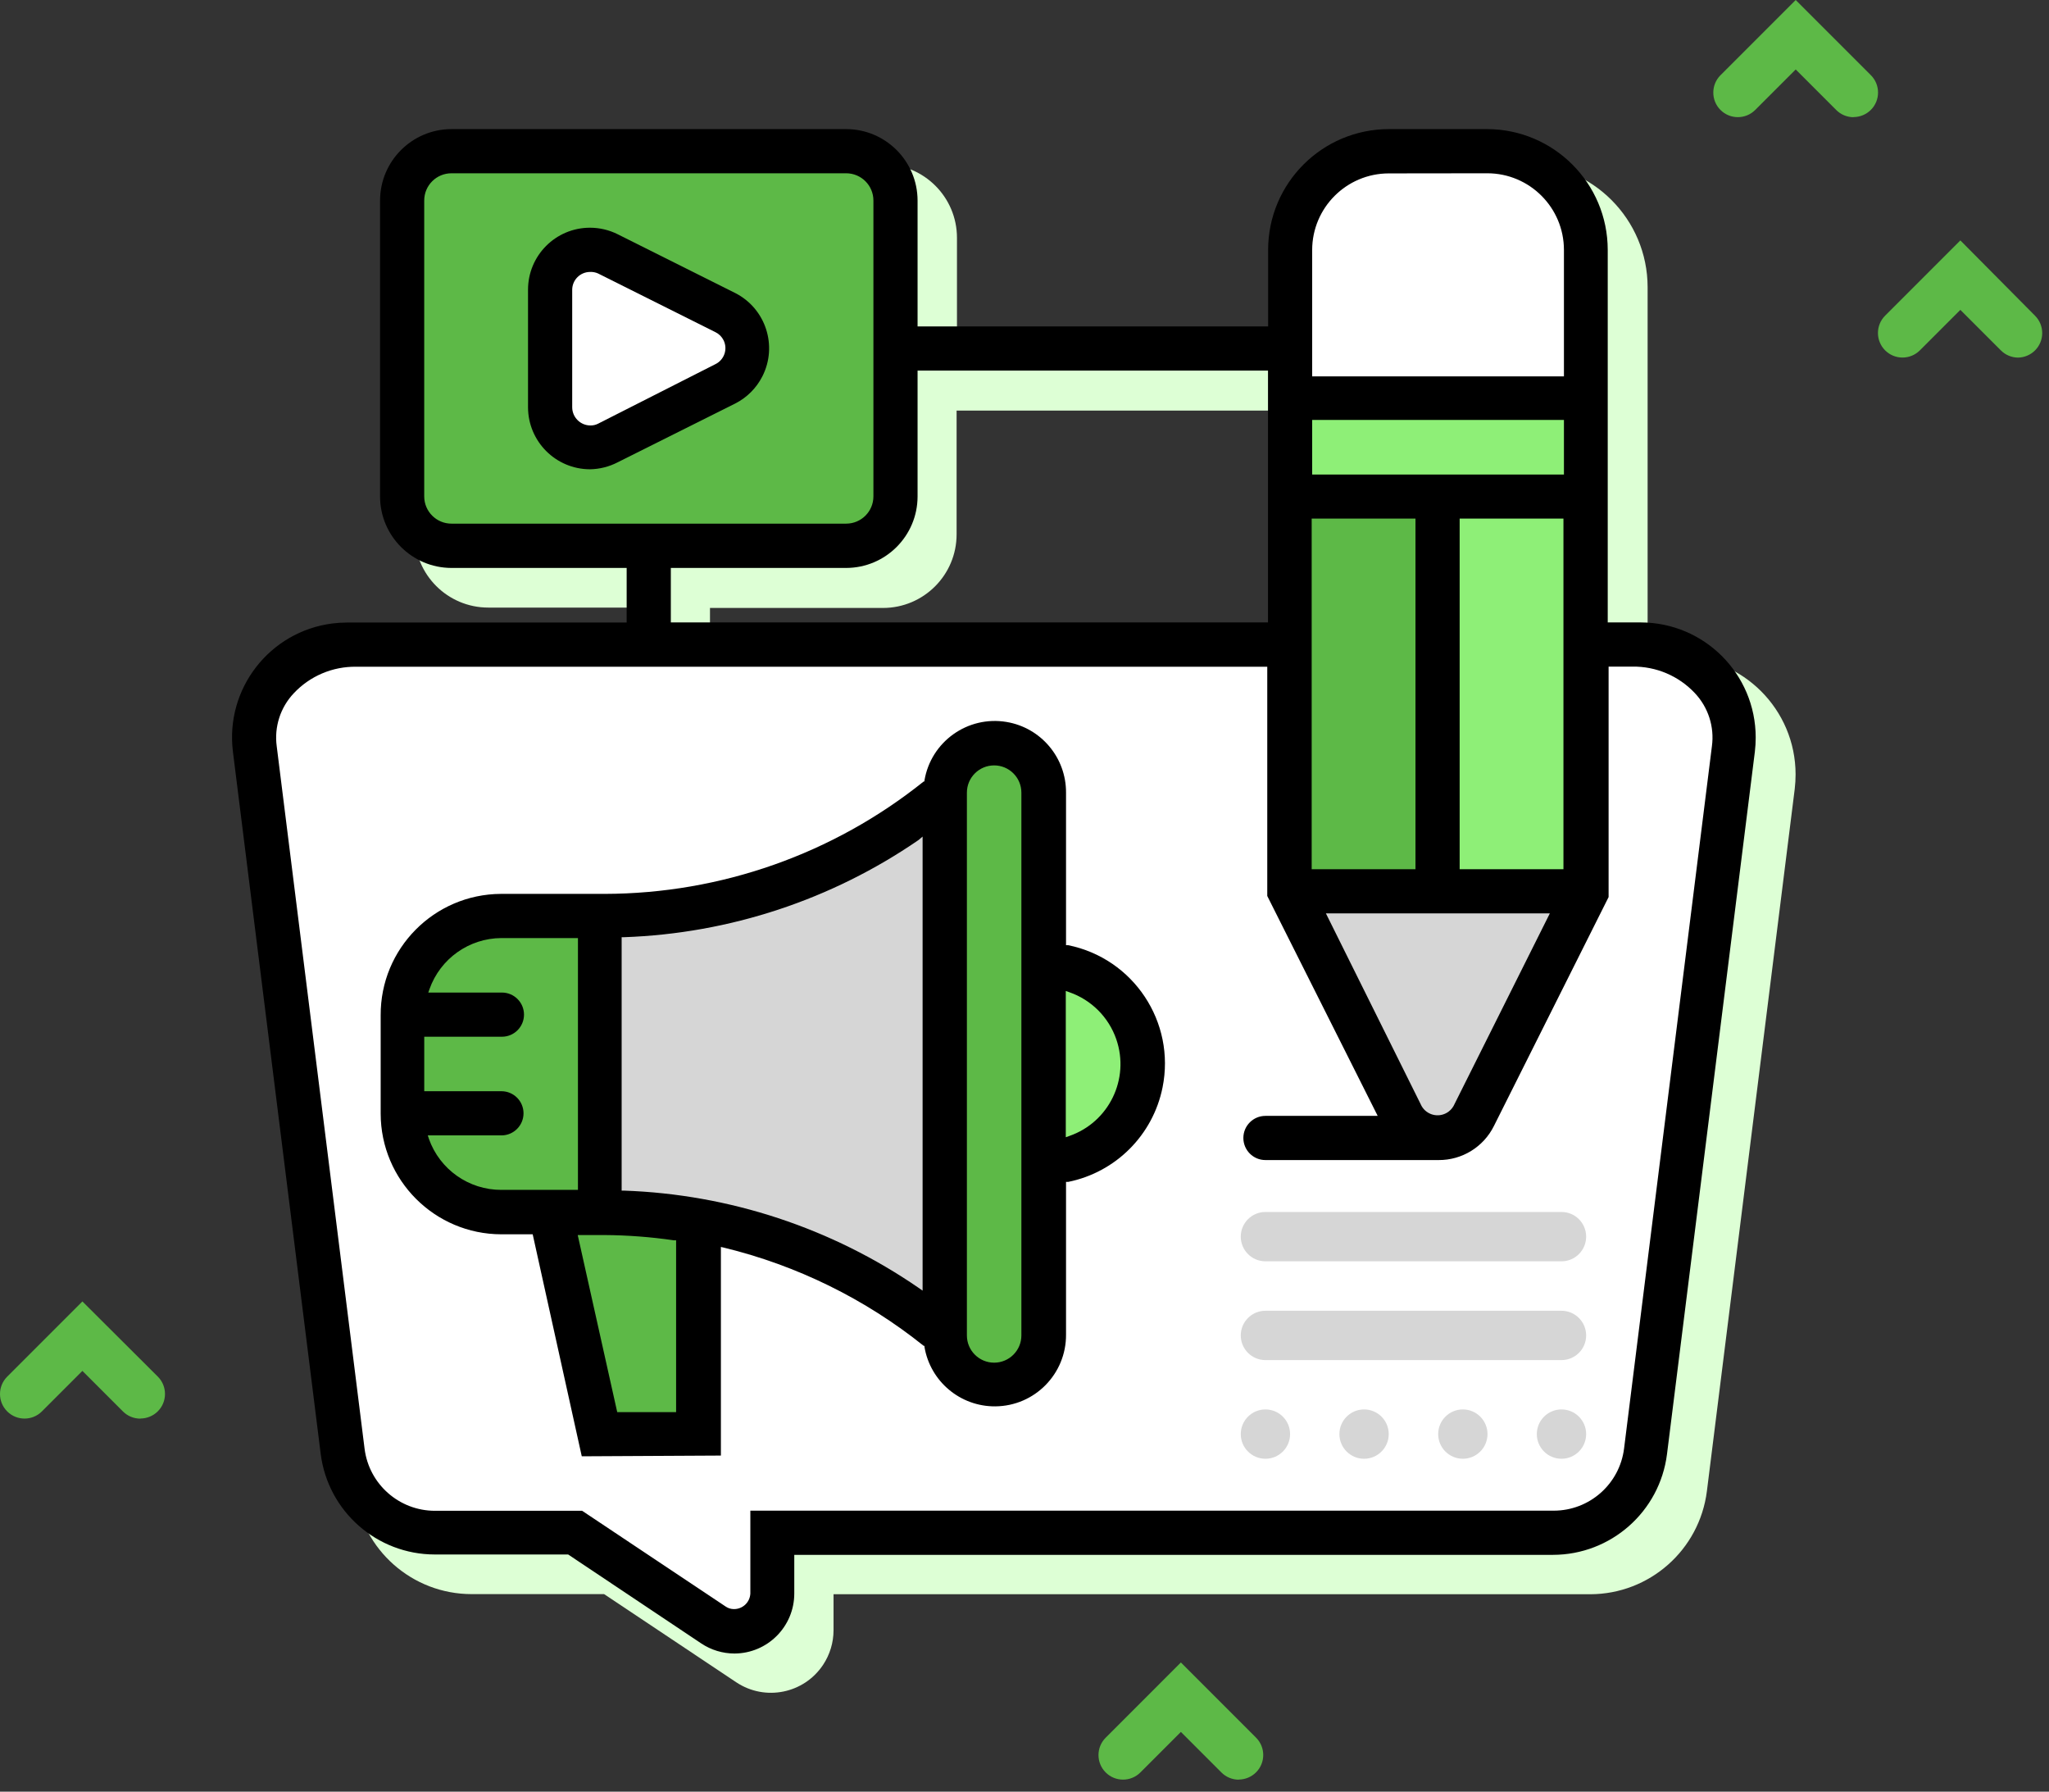 <svg width="167" height="146" viewBox="0 0 167 146" fill="none" xmlns="http://www.w3.org/2000/svg">
<rect x="0" y="0" width="167" height="146" fill="#333333" stroke="none"/>
<g clip-path="url(#clip0_358_140)">
<path d="M136.766 53.56H134.286V23.4C134.28 17.852 129.784 13.356 124.236 13.35H116.236C110.688 13.356 106.192 17.852 106.186 23.4V29.4H77.996V19.38C77.996 16.066 75.31 13.38 71.996 13.38H39.796C36.482 13.38 33.796 16.066 33.796 19.38V43.51C33.796 46.824 36.482 49.51 39.796 49.51H53.866V53.51H31.286C25.995 53.508 21.704 57.795 21.702 63.086C21.702 63.485 21.727 63.884 21.776 64.28L28.926 121.51C29.53 126.303 33.605 129.898 38.436 129.9H49.236L60.016 137.09C62.363 138.647 65.528 138.007 67.085 135.661C67.638 134.828 67.934 133.85 67.936 132.85V129.91H129.606C134.435 129.903 138.507 126.31 139.116 121.52L146.276 64.29C146.322 63.895 146.346 63.498 146.346 63.1C146.34 57.811 142.055 53.526 136.766 53.52V53.56ZM57.866 49.54H71.966C75.28 49.54 77.966 46.854 77.966 43.54V33.46H106.116V53.56H57.866V49.54Z" fill="#DDFFD5"/>
<path d="M151.065 9.55C150.535 9.548 150.028 9.336 149.655 8.96L146.355 5.66L143.055 8.96C142.274 9.741 141.006 9.741 140.225 8.96C139.444 8.179 139.444 6.911 140.225 6.13L146.355 0L152.485 6.13C153.264 6.913 153.26 8.18 152.477 8.958C152.104 9.328 151.601 9.537 151.075 9.54L151.065 9.55Z" fill="#5DB947"/>
<path d="M164.485 29.14C163.955 29.138 163.448 28.926 163.075 28.55L159.775 25.25L156.475 28.55C155.694 29.331 154.426 29.331 153.645 28.55C152.864 27.769 152.864 26.501 153.645 25.72L159.775 19.59L165.865 25.73C166.644 26.513 166.64 27.78 165.857 28.558C165.484 28.928 164.981 29.137 164.455 29.14H164.485Z" fill="#5DB947"/>
<path d="M11.426 115.6C10.896 115.598 10.389 115.386 10.016 115.01L6.716 111.71L3.416 115.01C2.635 115.791 1.367 115.791 0.586 115.01C-0.195 114.229 -0.195 112.961 0.586 112.18L6.716 106.05L12.866 112.18C13.645 112.963 13.641 114.23 12.858 115.008C12.485 115.378 11.982 115.587 11.456 115.59L11.426 115.6Z" fill="#5DB947"/>
<path d="M100.956 145.02C100.426 145.018 99.919 144.806 99.546 144.43L96.246 141.13L92.946 144.43C92.165 145.211 90.897 145.211 90.116 144.43C89.335 143.649 89.335 142.381 90.116 141.6L96.246 135.47L102.376 141.6C103.155 142.383 103.151 143.65 102.368 144.428C101.995 144.798 101.492 145.007 100.966 145.01L100.956 145.02Z" fill="#5DB947"/>
<path d="M139.126 54.74C137.698 53.322 135.768 52.528 133.756 52.53H28.296C24.112 52.536 20.722 55.926 20.716 60.11C20.716 60.418 20.736 60.725 20.776 61.03L27.936 118.27C28.405 122.056 31.621 124.899 35.436 124.9H46.866L58.146 132.42C58.652 132.76 59.247 132.941 59.856 132.94C61.568 132.94 62.956 131.552 62.956 129.84V124.89H126.646C130.461 124.889 133.677 122.046 134.146 118.26L141.306 61.02C141.346 60.715 141.366 60.408 141.366 60.1C141.368 58.088 140.574 56.158 139.156 54.73L139.126 54.74Z" fill="white"/>
<path d="M48.866 98.76H49.246C51.815 98.753 54.379 98.981 56.906 99.44V116.85H48.866L44.866 98.76H48.866Z" fill="#5DB947"/>
<path d="M77.006 64.59V108.82C71.224 103.995 64.281 100.764 56.866 99.45C54.339 98.991 51.775 98.763 49.206 98.77H48.866V74.67H49.246C59.393 74.66 69.216 71.093 77.006 64.59Z" fill="#D6D6D6"/>
<path d="M85.046 94.74V108.81C85.046 111.019 83.255 112.81 81.046 112.81C78.837 112.81 77.046 111.019 77.046 108.81V64.59C77.046 62.381 78.837 60.59 81.046 60.59C83.255 60.59 85.046 62.381 85.046 64.59V94.74Z" fill="#5DB947"/>
<path d="M48.866 74.67V98.79H40.866C36.448 98.79 32.866 95.208 32.866 90.79V82.79C32.866 78.372 36.448 74.79 40.866 74.79L48.866 74.67Z" fill="#5DB947"/>
<path d="M85.046 78.67C89.486 78.67 93.086 82.27 93.086 86.71C93.086 91.15 89.486 94.75 85.046 94.75V78.67Z" fill="#8EEF77"/>
<path d="M72.986 28.4V40.46C72.986 42.669 71.195 44.46 68.986 44.46H36.796C34.587 44.46 32.796 42.669 32.796 40.46V16.34C32.796 14.131 34.587 12.34 36.796 12.34H68.966C71.175 12.34 72.966 14.131 72.966 16.34L72.986 28.4Z" fill="#5DB947"/>
<path d="M59.135 25.48C60.745 26.298 61.387 28.267 60.568 29.877C60.254 30.494 59.752 30.996 59.135 31.31L49.545 36.1C47.933 36.89 45.986 36.223 45.197 34.612C44.979 34.166 44.865 33.677 44.865 33.18V23.61C44.853 21.815 46.299 20.35 48.093 20.339C48.596 20.336 49.093 20.449 49.545 20.67L59.135 25.48Z" fill="white"/>
<path d="M129.266 32.42H105.146V40.46H129.266V32.42Z" fill="#8EEF77"/>
<path d="M117.206 40.46H105.146V72.63H117.206V40.46Z" fill="#5DB947"/>
<path d="M129.276 52.52V72.67H117.216V40.46H129.276V52.52Z" fill="#8EEF77"/>
<path d="M129.276 20.36V32.42H105.146V20.36C105.146 15.942 108.728 12.36 113.146 12.36H121.146C125.564 12.36 129.146 15.942 129.146 20.36H129.276Z" fill="white"/>
<path d="M120.126 90.94C119.308 92.55 117.339 93.192 115.729 92.373C115.112 92.059 114.61 91.557 114.296 90.94L105.146 72.67H129.266L120.126 90.94Z" fill="#D6D6D6"/>
<path d="M103.136 98.76H127.266C128.376 98.76 129.276 99.66 129.276 100.77C129.276 101.88 128.376 102.78 127.266 102.78H103.136C102.026 102.78 101.126 101.88 101.126 100.77C101.126 99.66 102.026 98.76 103.136 98.76Z" fill="#D6D6D6"/>
<path d="M127.266 106.81H103.136C102.026 106.81 101.126 107.71 101.126 108.82C101.126 109.93 102.026 110.83 103.136 110.83H127.266C128.376 110.83 129.276 109.93 129.276 108.82C129.276 107.71 128.376 106.81 127.266 106.81Z" fill="#D6D6D6"/>
<path d="M129.276 116.86C129.276 115.75 128.376 114.85 127.266 114.85C126.156 114.85 125.256 115.75 125.256 116.86C125.256 117.97 126.156 118.87 127.266 118.87C128.376 118.87 129.276 117.97 129.276 116.86Z" fill="#D6D6D6"/>
<path d="M103.136 114.85C104.246 114.85 105.146 115.75 105.146 116.86C105.146 117.97 104.246 118.87 103.136 118.87C102.026 118.87 101.126 117.97 101.126 116.86C101.126 115.75 102.026 114.85 103.136 114.85Z" fill="#D6D6D6"/>
<path d="M119.226 114.85C120.336 114.85 121.236 115.75 121.236 116.86C121.236 117.97 120.336 118.87 119.226 118.87C118.116 118.87 117.216 117.97 117.216 116.86C117.216 115.75 118.116 114.85 119.226 114.85Z" fill="#D6D6D6"/>
<path d="M111.176 114.85C112.286 114.85 113.186 115.75 113.186 116.86C113.186 117.97 112.286 118.87 111.176 118.87C110.066 118.87 109.166 117.97 109.166 116.86C109.166 115.75 110.066 114.85 111.176 114.85Z" fill="#D6D6D6"/>
<path d="M59.865 134.74C58.901 134.74 57.959 134.455 57.156 133.92L46.306 126.67H35.435C30.71 126.667 26.724 123.149 26.136 118.46L18.985 61.26C18.34 56.131 21.974 51.45 27.102 50.803C27.495 50.754 27.89 50.729 28.285 50.73H51.075V46.28H36.795C33.584 46.274 30.982 43.672 30.976 40.46V16.34C30.982 13.128 33.584 10.526 36.795 10.52H68.966C72.177 10.526 74.779 13.128 74.785 16.34V26.6H103.356V20.36C103.362 14.928 107.764 10.526 113.196 10.52H121.196C126.628 10.526 131.029 14.928 131.035 20.36V50.72H133.726C138.899 50.726 143.089 54.917 143.095 60.09C143.095 60.481 143.072 60.872 143.026 61.26L135.866 118.49C135.277 123.179 131.291 126.697 126.566 126.7H64.736V129.85C64.736 132.543 62.559 134.729 59.865 134.74ZM59.156 130.92C59.35 131.051 59.581 131.121 59.816 131.12C60.532 131.126 61.123 130.565 61.156 129.85V123.1H126.636C129.548 123.097 132.003 120.929 132.366 118.04L139.526 60.81C139.741 59.231 139.23 57.639 138.136 56.48C136.819 55.076 134.971 54.292 133.046 54.32H131.106V73.1L121.766 91.74C120.919 93.46 119.163 94.543 117.246 94.53H103.136C102.142 94.53 101.337 93.723 101.338 92.728C101.338 91.735 102.144 90.93 103.136 90.93H112.286L103.286 73.01V54.33H29.035C27.11 54.302 25.262 55.086 23.945 56.49C22.849 57.648 22.338 59.241 22.555 60.82L29.715 118.06C30.082 120.945 32.536 123.108 35.446 123.11H47.446L59.156 130.92ZM115.866 90.13C116.279 90.848 117.196 91.095 117.914 90.682C118.143 90.55 118.334 90.36 118.466 90.13L126.316 74.43H108.066L115.866 90.13ZM118.966 70.83H127.426V42.26H118.966V70.83ZM106.906 70.83H115.366V42.26H106.906V70.83ZM54.675 50.72H103.346V30.2H74.785V40.46C74.779 43.672 72.177 46.274 68.966 46.28H54.675V50.72ZM36.795 14.12C35.569 14.12 34.575 15.114 34.575 16.34V40.46C34.581 41.682 35.574 42.67 36.795 42.67H68.966C70.192 42.67 71.186 41.676 71.186 40.45V16.34C71.186 15.114 70.192 14.12 68.966 14.12H36.795ZM106.946 38.67H127.466V34.22H106.946V38.67ZM113.186 14.13C109.742 14.136 106.952 16.926 106.946 20.37V30.67H127.466V20.36C127.46 16.916 124.67 14.126 121.226 14.12L113.186 14.13Z" fill="black"/>
<path d="M47.416 118.67L43.416 100.58H40.865C35.434 100.574 31.032 96.172 31.026 90.74V82.74C30.997 77.3 35.386 72.868 40.825 72.84C40.839 72.84 40.852 72.84 40.865 72.84H49.285C58.739 72.822 67.907 69.592 75.285 63.68H75.346V63.6C75.876 60.435 78.871 58.3 82.035 58.83C84.85 59.301 86.904 61.747 86.885 64.6V77.02H87.055C92.382 78.097 95.828 83.287 94.751 88.614C93.968 92.494 90.936 95.526 87.055 96.31H86.885V108.75C86.907 111.959 84.325 114.578 81.115 114.6C78.263 114.62 75.817 112.564 75.346 109.75V109.67H75.285C70.511 105.847 64.959 103.116 59.016 101.67L58.755 101.61V118.61L47.416 118.67ZM50.306 115.07H55.105V101.07H54.925C53.044 100.796 51.147 100.652 49.245 100.64H47.086L50.306 115.07ZM81.025 62.37C79.799 62.37 78.805 63.364 78.805 64.59V108.82C78.805 110.046 79.799 111.04 81.025 111.04C82.251 111.04 83.246 110.046 83.246 108.82V64.59C83.246 63.364 82.251 62.37 81.025 62.37ZM74.865 68.45C67.782 73.321 59.456 76.069 50.865 76.37H50.666V97.02H50.865C59.456 97.32 67.784 100.068 74.865 104.94L75.195 105.17V68.17L74.865 68.45ZM34.956 92.8C35.843 95.301 38.212 96.968 40.865 96.96H47.105V76.44H40.865C38.23 76.453 35.886 78.117 35.005 80.6L34.906 80.88H40.906C41.9 80.88 42.706 81.684 42.708 82.678C42.708 83.672 41.904 84.479 40.91 84.48H34.577V88.92H40.867C41.861 88.92 42.667 89.724 42.669 90.718C42.669 91.712 41.864 92.519 40.87 92.52H34.867L34.958 92.8H34.956ZM86.865 92.67L87.145 92.57C90.382 91.452 92.099 87.921 90.981 84.685C90.359 82.886 88.945 81.472 87.145 80.85L86.865 80.75V92.67Z" fill="black"/>
<path d="M48.086 38.24C45.299 38.234 43.042 35.977 43.036 33.19V23.61C43.034 20.821 45.293 18.558 48.082 18.556C48.868 18.556 49.643 18.738 50.346 19.09L59.926 23.88C62.411 25.146 63.4 28.187 62.134 30.672C61.65 31.623 60.877 32.396 59.926 32.88L50.346 37.67C49.647 38.032 48.873 38.227 48.086 38.24ZM48.086 22.16C47.287 22.165 46.641 22.811 46.636 23.61V33.19C46.642 34.013 47.313 34.676 48.136 34.67C48.344 34.671 48.55 34.623 48.736 34.53L58.316 29.67C59.034 29.315 59.328 28.446 58.974 27.728C58.833 27.442 58.602 27.211 58.316 27.07L48.736 22.28C48.532 22.19 48.309 22.149 48.086 22.16Z" fill="black"/>
</g>
<defs>
<clipPath id="clip0_358_140">
<rect width="166.448" height="145.02" fill="white"/>
</clipPath>
</defs>
</svg>
